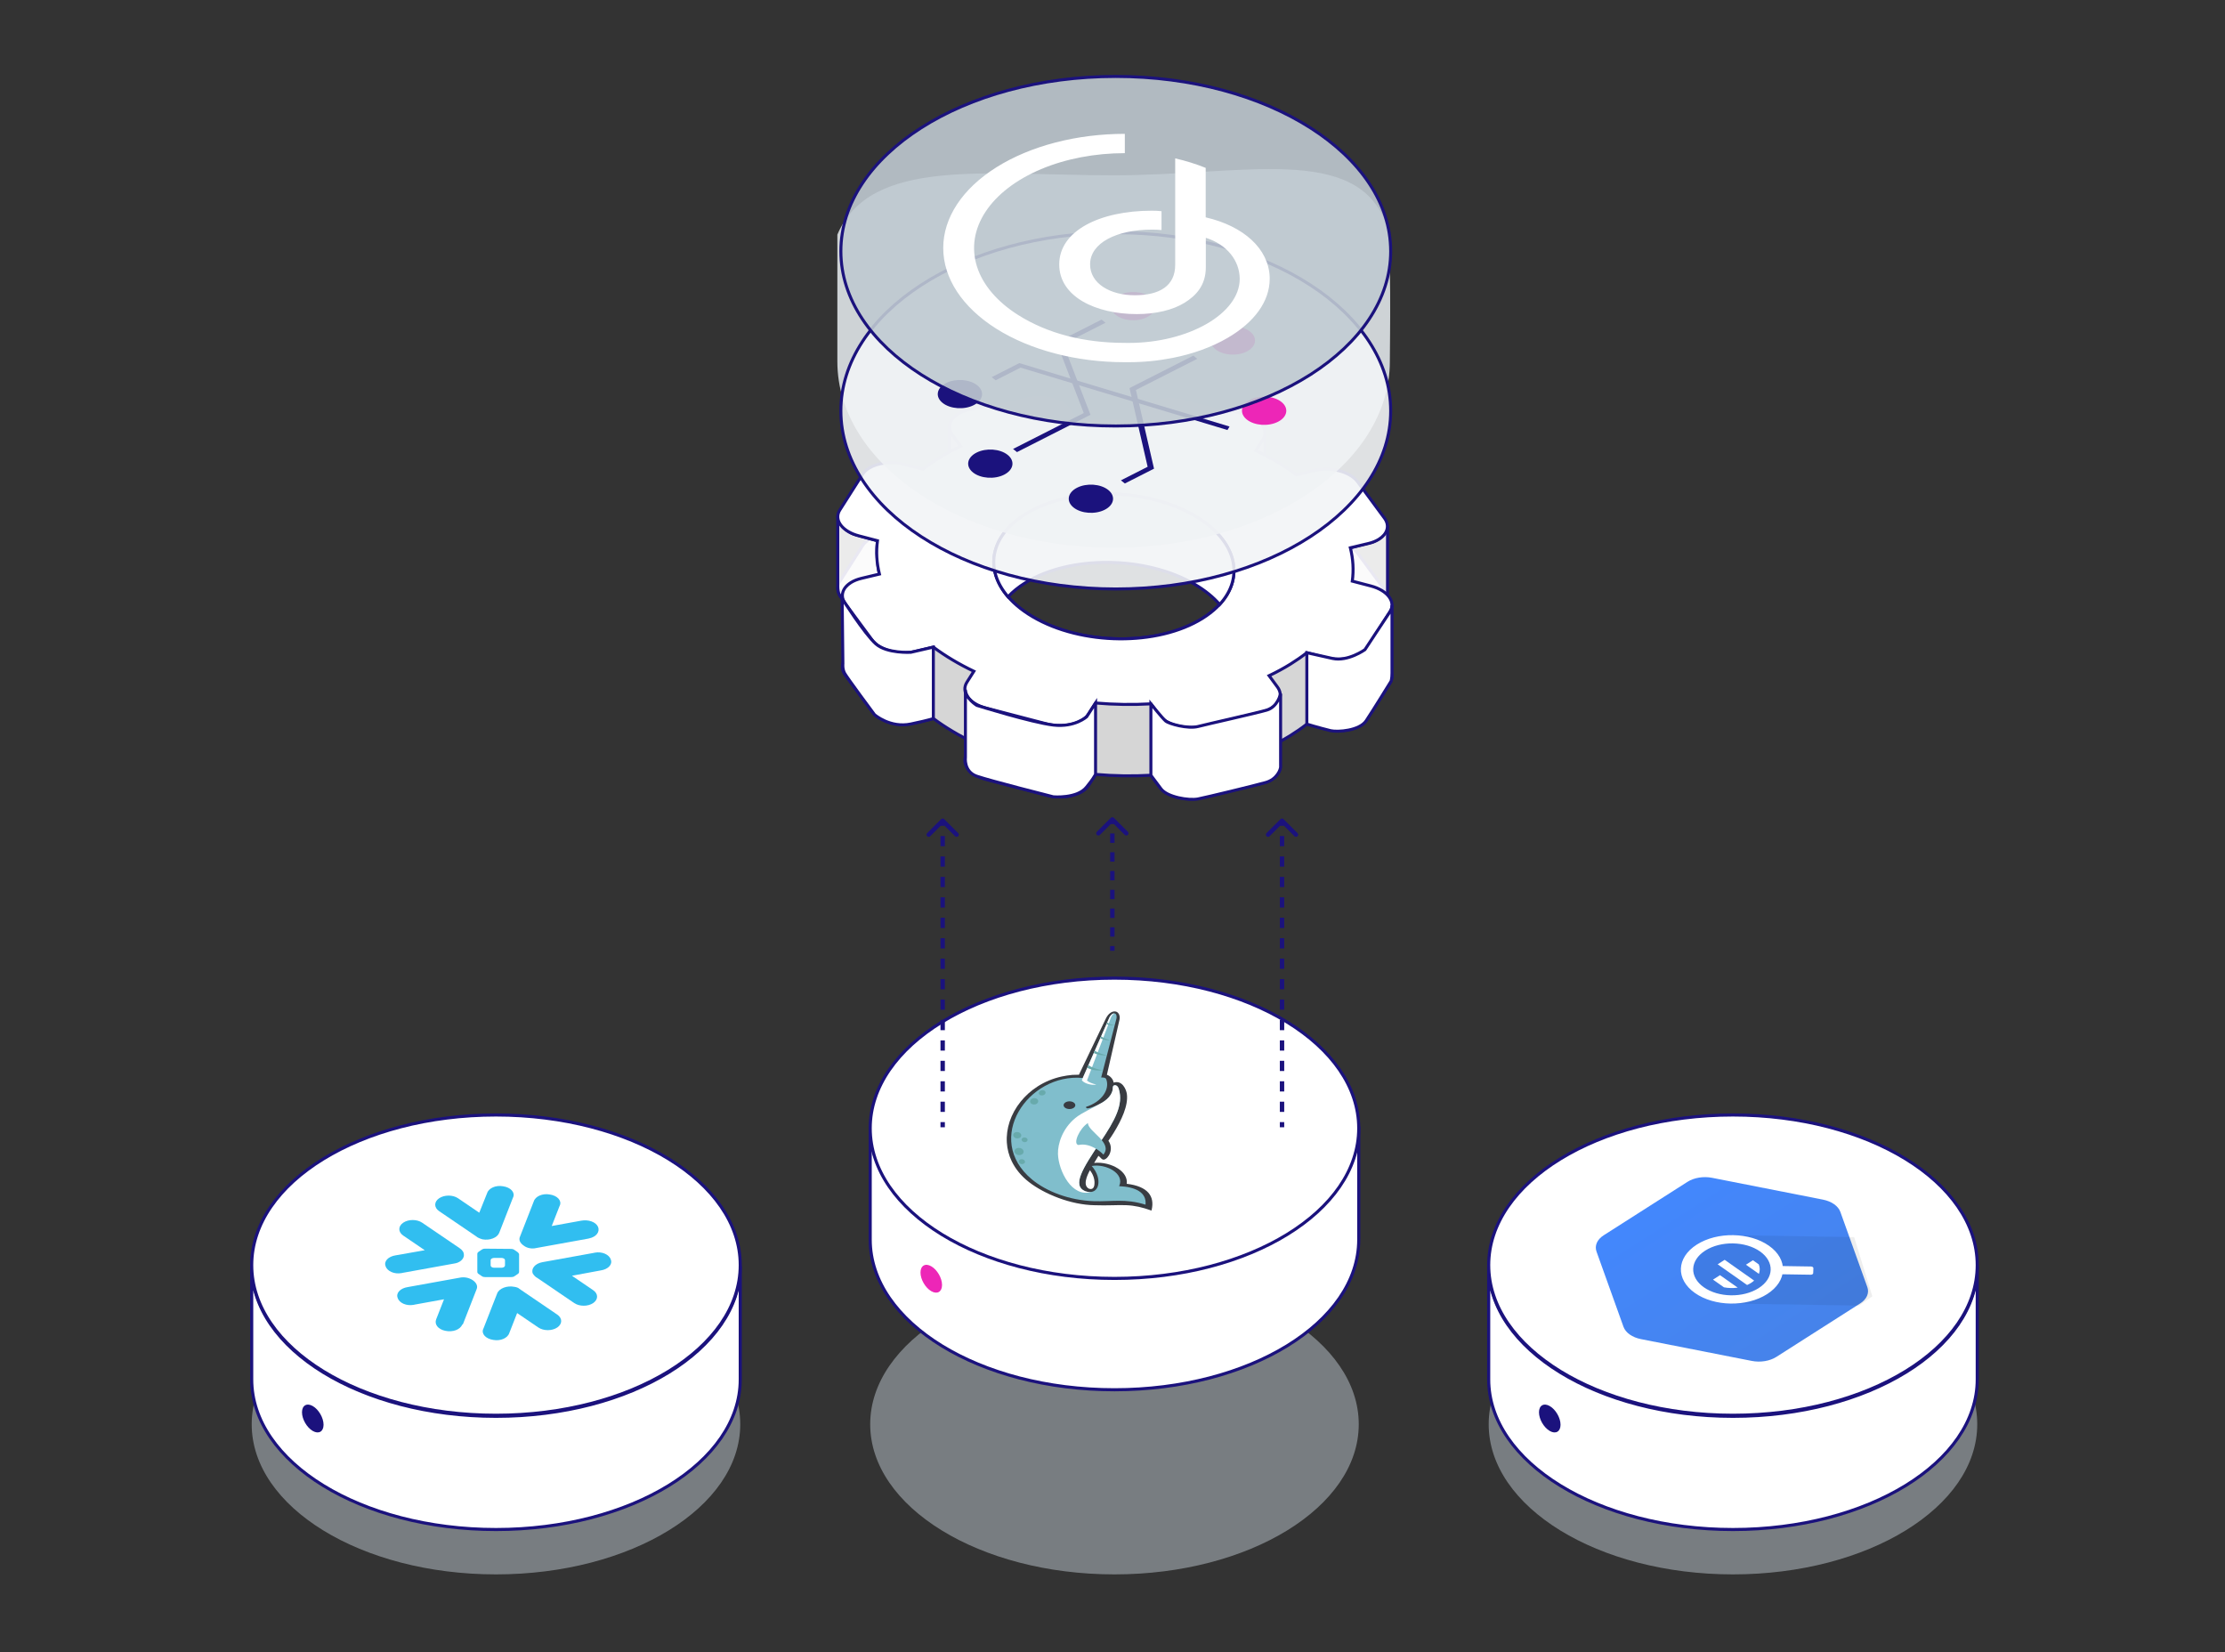 <svg width="625" height="464" viewBox="0 0 625 464" fill="none" xmlns="http://www.w3.org/2000/svg">
<rect x="0" y="0" width="625" height="464" fill="#333333" stroke="none"/>
<path opacity="0.5" d="M313.055 442.201C350.95 442.201 381.671 423.32 381.671 400.03C381.671 376.74 350.95 357.859 313.055 357.859C275.159 357.859 244.438 376.74 244.438 400.03C244.438 423.32 275.159 442.201 313.055 442.201Z" fill="#BFC9D1"/>
<path opacity="0.5" d="M486.788 442.201C524.684 442.201 555.405 423.32 555.405 400.03C555.405 376.74 524.684 357.859 486.788 357.859C448.892 357.859 418.172 376.74 418.172 400.03C418.172 423.32 448.892 442.201 486.788 442.201Z" fill="#BFC9D1"/>
<path opacity="0.5" d="M139.321 442.201C177.217 442.201 207.937 423.32 207.937 400.03C207.937 376.74 177.217 357.859 139.321 357.859C101.425 357.859 70.704 376.74 70.704 400.03C70.704 423.32 101.425 442.201 139.321 442.201Z" fill="#BFC9D1"/>
<path d="M381.671 316.373V348.172C381.671 371.461 350.943 390.343 313.054 390.343C275.166 390.343 244.438 371.461 244.438 348.172V316.373C244.438 339.661 275.155 358.544 313.054 358.544C350.953 358.544 381.671 339.661 381.671 316.373Z" fill="white" stroke="#1B127D" stroke-width="0.87" stroke-miterlimit="10"/>
<path d="M313.054 359.071C350.95 359.071 381.671 340.19 381.671 316.9C381.671 293.61 350.95 274.729 313.054 274.729C275.159 274.729 244.438 293.61 244.438 316.9C244.438 340.19 275.159 359.071 313.054 359.071Z" fill="white" stroke="#1B127D" stroke-width="0.87" stroke-miterlimit="10"/>
<circle r="3.496" transform="matrix(0.866 0.5 -2.20305e-08 1 261.592 359.162)" fill="#ED26B7"/>
<path fill-rule="evenodd" clip-rule="evenodd" d="M306.173 328.673C305.375 330.103 304.023 333.015 305.953 333.901C307.347 334.306 307.444 332.828 307.448 332.262C307.489 331.063 306.99 329.769 306.173 328.673ZM311.349 320.405C312.975 322.74 311.356 325.45 310.12 325.699C309.5 325.824 309.111 325.005 308.555 324.631C308.206 325.169 307.678 326.085 307.341 326.63C309.783 326.38 312.319 327.073 314.033 328.193C315.804 329.335 316.719 330.868 316.499 332.491C322.49 333.214 324.375 336.029 323.505 339.79L323.439 340.017L323.128 339.906C320.925 339.128 318.862 338.606 316.334 338.502C315.071 338.45 313.785 338.488 312.511 338.519C310.835 338.56 309.182 338.57 307.516 338.513C300.74 338.421 293.351 335.347 289.06 332.026C286.845 330.313 285.247 328.325 284.208 326.19C283.383 324.491 282.935 322.722 282.822 320.943C282.564 317.008 283.9 312.874 286.727 309.387C289.202 306.318 293.081 303.48 298.234 302.361C299.07 302.182 300.399 301.962 301.237 301.904C301.788 301.885 302.35 301.874 302.89 301.863C302.947 301.856 303.017 301.855 303.074 301.862L310.679 285.992C311.328 284.691 312.307 284.036 313.181 284.076C314.203 284.122 314.712 285.302 314.474 286.36L310.928 301.872C311.966 302.228 312.725 303.241 312.816 304.077C315.264 303.277 316.367 306.083 316.532 307.236C316.998 310.513 314.985 314.673 312.848 318.156C312.285 319.095 311.902 319.595 311.349 320.405Z" fill="#393C42"/>
<path fill-rule="evenodd" clip-rule="evenodd" d="M314.311 306.028C314.028 304.514 312.569 304.501 312.593 305.443C312.651 307.305 311.043 309.035 308.829 310.105C305.575 311.657 305.023 311.464 305.072 310.883C309.567 309.474 311.795 305.901 310.749 303.147C310.436 302.049 307.349 303.064 304.13 302.767C288.76 301.365 276.24 319.929 289.854 331.251C293.939 334.664 300.401 337.141 307.214 337.376C312.314 337.554 316.023 336.566 321.775 338.361C322.133 334.867 318.887 333.358 314.361 333.16C316.025 329.583 310.638 326.781 306.663 327.493C309.844 331.07 308.883 335.925 304.836 334.586C301.072 332.981 304.066 328.242 309.068 320.774C313.283 314.548 315.536 310.228 314.311 306.028Z" fill="#80BECC"/>
<path fill-rule="evenodd" clip-rule="evenodd" d="M314.313 306.028C314.029 304.514 312.571 304.501 312.595 305.443C312.65 307.049 311.395 308.603 309.674 309.647C306.665 311.386 303.878 312.52 302.048 314.032C298.434 316.997 297.1 321.296 297.182 324.115C297.335 328.881 301.106 336.457 306.551 334.779C306.069 334.857 305.495 334.801 304.837 334.586C301.073 332.981 304.068 328.242 309.07 320.774C313.285 314.548 315.537 310.228 314.313 306.028Z" fill="white"/>
<path fill-rule="evenodd" clip-rule="evenodd" d="M302.946 321.599C306.083 320.87 309.32 323.511 309.928 324.306C312.755 320.91 305.585 317.842 305.6 315.428C303.219 316.929 301.254 321.345 302.946 321.599Z" fill="#80BECC"/>
<path fill-rule="evenodd" clip-rule="evenodd" d="M298.827 310.116C299.095 309.542 299.998 309.211 300.885 309.379C301.748 309.547 302.238 310.147 301.993 310.722C301.736 311.289 300.822 311.626 299.947 311.452C299.072 311.291 298.582 310.691 298.827 310.116Z" fill="#393C42"/>
<path fill-rule="evenodd" clip-rule="evenodd" d="M308.968 303.989L313.619 286.049C313.739 285.543 313.636 284.699 313.061 284.642C312.487 284.585 311.977 285.169 311.652 285.737L303.884 303.373C304.508 304.507 308.125 305.359 308.968 303.989Z" fill="#80BECC"/>
<path fill-rule="evenodd" clip-rule="evenodd" d="M305.335 303.484L312.022 285.916C312.311 285.145 312.607 284.962 313.004 284.635C312.465 284.616 311.955 285.185 311.652 285.737L303.886 303.373C304.357 304.229 306.559 304.932 307.956 304.621C306.896 304.371 305.915 304.023 305.335 303.484Z" fill="white"/>
<path fill-rule="evenodd" clip-rule="evenodd" d="M285.233 322.752C285.687 322.327 286.491 322.292 287.046 322.665C287.613 323.031 287.703 323.671 287.249 324.096C286.806 324.514 286.002 324.55 285.458 324.183C284.891 323.818 284.802 323.177 285.233 322.752ZM284.842 318.253C285.24 317.88 285.951 317.846 286.438 318.175C286.936 318.511 287.011 319.068 286.626 319.448C286.229 319.82 285.517 319.855 285.031 319.526C284.544 319.197 284.457 318.632 284.842 318.253ZM289.829 308.621C290.342 308.308 291.055 308.379 291.416 308.777C291.788 309.167 291.669 309.733 291.168 310.037C290.666 310.343 289.953 310.272 289.581 309.882C289.208 309.492 289.328 308.926 289.829 308.621ZM292.326 306.297C292.817 306.091 293.38 306.2 293.615 306.56C293.837 306.913 293.626 307.375 293.157 307.581C292.667 307.788 292.101 307.679 291.868 307.319C291.645 306.966 291.857 306.504 292.326 306.297ZM287.146 319.693C287.44 319.42 287.98 319.394 288.34 319.64C288.71 319.879 288.761 320.301 288.466 320.575C288.183 320.856 287.655 320.874 287.284 320.635C286.925 320.389 286.862 319.974 287.146 319.693ZM286.363 325.814C286.658 325.526 287.22 325.499 287.592 325.754C287.985 326.007 288.037 326.444 287.741 326.733C287.423 327.021 286.884 327.048 286.502 326.801C286.12 326.539 286.045 326.103 286.363 325.814ZM305.75 299.16L305.415 299.916C306.572 300.588 308.791 300.853 309.649 300.568C308.372 300.403 306.574 299.841 305.75 299.16ZM307.535 295.092L307.245 295.757C308.309 296.338 310.287 296.567 310.755 296.345C309.973 296.245 308.254 295.661 307.535 295.092ZM309.297 291.069L309.075 291.583C309.711 292.009 311.151 292.323 311.813 292.064C311.158 291.969 310.016 291.637 309.297 291.069ZM311.005 287.204L310.815 287.651C311.278 287.904 312.567 288.092 312.967 287.991C312.552 287.858 311.608 287.653 311.005 287.204Z" fill="#68AAAC"/>
<path d="M312.894 229.707C312.654 229.466 312.264 229.466 312.023 229.707L308.102 233.628C307.862 233.868 307.862 234.258 308.102 234.499C308.343 234.74 308.733 234.74 308.974 234.499L312.459 231.014L315.944 234.499C316.185 234.74 316.575 234.74 316.815 234.499C317.056 234.258 317.056 233.868 316.815 233.628L312.894 229.707ZM313.075 267.042L313.075 265.724L311.843 265.724L311.843 267.042L313.075 267.042ZM313.075 263.088L313.075 260.453L311.843 260.453L311.843 263.088L313.075 263.088ZM313.075 257.817L313.075 255.181L311.843 255.181L311.843 257.817L313.075 257.817ZM313.075 252.546L313.075 249.91L311.843 249.91L311.843 252.546L313.075 252.546ZM313.075 247.274L313.075 244.639L311.843 244.639L311.843 247.274L313.075 247.274ZM313.075 242.003L313.075 239.367L311.843 239.367L311.843 242.003L313.075 242.003ZM313.075 236.732L313.075 234.096L311.843 234.096L311.843 236.732L313.075 236.732ZM313.075 231.46L313.075 230.143L311.843 230.143L311.843 231.46L313.075 231.46Z" fill="#1B127D"/>
<path d="M360.556 230.074C360.315 229.834 359.925 229.834 359.685 230.074L355.764 233.995C355.523 234.235 355.523 234.626 355.764 234.866C356.005 235.107 356.395 235.107 356.635 234.866L360.12 231.381L363.605 234.866C363.846 235.107 364.236 235.107 364.477 234.866C364.717 234.626 364.717 234.235 364.477 233.995L360.556 230.074ZM360.736 316.608L360.736 315.173L359.504 315.173L359.504 316.608L360.736 316.608ZM360.736 312.303L360.736 309.433L359.504 309.433L359.504 312.303L360.736 312.303ZM360.736 306.563L360.736 303.693L359.504 303.693L359.504 306.563L360.736 306.563ZM360.736 300.823L360.736 297.953L359.504 297.953L359.504 300.823L360.736 300.823ZM360.736 295.083L360.736 292.213L359.504 292.213L359.504 295.083L360.736 295.083ZM360.736 289.343L360.736 286.474L359.504 286.474L359.504 289.343L360.736 289.343ZM360.736 283.604L360.736 280.734L359.504 280.734L359.504 283.604L360.736 283.604ZM360.736 277.864L360.736 274.994L359.504 274.994L359.504 277.864L360.736 277.864ZM360.736 272.124L360.736 269.254L359.504 269.254L359.504 272.124L360.736 272.124ZM360.736 266.384L360.736 263.514L359.504 263.514L359.504 266.384L360.736 266.384ZM360.736 260.644L360.736 257.774L359.504 257.774L359.504 260.644L360.736 260.644ZM360.736 254.904L360.736 252.034L359.504 252.034L359.504 254.904L360.736 254.904ZM360.736 249.164L360.736 246.294L359.504 246.294L359.504 249.164L360.736 249.164ZM360.736 243.424L360.736 240.555L359.504 240.555L359.504 243.424L360.736 243.424ZM360.736 237.685L360.736 234.815L359.504 234.815L359.504 237.685L360.736 237.685ZM360.736 231.945L360.736 230.51L359.504 230.51L359.504 231.945L360.736 231.945Z" fill="#1B127D"/>
<path d="M265.233 230.074C264.992 229.834 264.602 229.834 264.362 230.074L260.441 233.995C260.2 234.235 260.2 234.626 260.441 234.866C260.682 235.107 261.072 235.107 261.312 234.866L264.797 231.381L268.282 234.866C268.523 235.107 268.913 235.107 269.154 234.866C269.394 234.626 269.394 234.235 269.154 233.995L265.233 230.074ZM265.413 316.608L265.413 315.173L264.181 315.173L264.181 316.608L265.413 316.608ZM265.413 312.303L265.413 309.433L264.181 309.433L264.181 312.303L265.413 312.303ZM265.413 306.563L265.413 303.693L264.181 303.693L264.181 306.563L265.413 306.563ZM265.413 300.823L265.413 297.953L264.181 297.953L264.181 300.823L265.413 300.823ZM265.413 295.083L265.413 292.213L264.181 292.213L264.181 295.083L265.413 295.083ZM265.413 289.343L265.413 286.474L264.181 286.474L264.181 289.343L265.413 289.343ZM265.413 283.604L265.413 280.734L264.181 280.734L264.181 283.604L265.413 283.604ZM265.413 277.864L265.413 274.994L264.181 274.994L264.181 277.864L265.413 277.864ZM265.413 272.124L265.413 269.254L264.181 269.254L264.181 272.124L265.413 272.124ZM265.413 266.384L265.413 263.514L264.181 263.514L264.181 266.384L265.413 266.384ZM265.413 260.644L265.413 257.774L264.181 257.774L264.181 260.644L265.413 260.644ZM265.413 254.904L265.413 252.034L264.181 252.034L264.181 254.904L265.413 254.904ZM265.413 249.164L265.413 246.294L264.181 246.294L264.181 249.164L265.413 249.164ZM265.413 243.424L265.413 240.555L264.181 240.555L264.181 243.424L265.413 243.424ZM265.413 237.685L265.413 234.815L264.181 234.815L264.181 237.685L265.413 237.685ZM265.413 231.945L265.413 230.51L264.181 230.51L264.181 231.945L265.413 231.945Z" fill="#1B127D"/>
<path d="M207.937 355.631V387.431C207.937 410.719 177.209 429.601 139.321 429.601C101.432 429.601 70.704 410.719 70.704 387.431V355.631C70.704 378.919 101.422 397.802 139.321 397.802C177.22 397.802 207.937 378.919 207.937 355.631Z" fill="white" stroke="#1B127D" stroke-width="0.87" stroke-miterlimit="10"/>
<path d="M139.321 397.508C177.217 397.508 207.937 378.627 207.937 355.337C207.937 332.047 177.217 313.166 139.321 313.166C101.425 313.166 70.704 332.047 70.704 355.337C70.704 378.627 101.425 397.508 139.321 397.508Z" fill="white" stroke="#1B127D" stroke-width="0.87" stroke-miterlimit="10"/>
<circle r="3.496" transform="matrix(0.866 0.5 -2.20305e-08 1 87.858 398.42)" fill="#1B127D"/>
<path d="M129.127 350.59C129.952 351.151 130.318 351.775 130.318 352.522C130.319 353.645 129.126 354.705 127.568 354.892L113.083 357.511C113.037 357.543 112.991 357.543 112.945 357.543C112.9 357.543 112.854 357.543 112.808 357.574C110.791 357.948 108.775 357.075 108.316 355.641C107.766 354.269 109.05 352.897 111.158 352.585L119.317 351.151L113.266 347.035C111.8 346.037 111.8 344.416 113.267 343.418C114.734 342.42 117.117 342.42 118.584 343.418L129.127 350.59Z" fill="#31BEF0"/>
<path d="M129.034 358.884C130.409 358.572 131.785 358.884 132.793 359.57C133.802 360.256 134.26 361.191 133.894 362.064L130.042 371.917L129.859 372.042C129.218 373.476 127.201 374.224 125.093 373.788C122.984 373.351 121.975 371.917 122.526 370.545L124.726 364.932L116.475 366.429C116.416 366.469 116.357 366.458 116.298 366.461C116.265 366.463 116.233 366.469 116.2 366.491C114.183 366.866 112.166 365.993 111.708 364.558C111.158 363.186 112.441 361.815 114.55 361.502L129.034 358.884Z" fill="#31BEF0"/>
<path d="M156.538 369.235L145.903 362.001C145.628 361.69 144.986 361.503 144.528 361.44C142.42 361.004 140.219 361.877 139.67 363.249L135.818 373.102C135.773 373.133 135.772 373.165 135.772 373.196C135.772 373.227 135.773 373.258 135.727 373.289C135.177 374.661 136.46 376.033 138.569 376.344C140.586 376.719 142.603 375.846 143.061 374.411L145.261 368.799L151.22 372.852C152.687 373.85 155.071 373.85 156.538 372.852C158.004 371.854 158.005 370.233 156.538 369.235Z" fill="#31BEF0"/>
<path d="M161.305 365.993L150.946 358.946C150.395 358.697 149.937 358.135 149.661 357.699C149.111 356.327 150.303 354.892 152.32 354.518L166.805 351.899C166.896 351.837 166.988 351.899 167.08 351.837C169.097 351.463 171.114 352.335 171.572 353.77C172.122 355.142 170.838 356.514 168.73 356.826L160.662 358.322L166.621 362.376C168.088 363.374 168.088 364.995 166.621 365.993C165.155 366.99 162.772 366.99 161.305 365.993Z" fill="#31BEF0"/>
<path d="M146.086 347.284C145.628 348.22 146.086 349.155 147.095 349.841C148.012 350.59 149.478 350.839 150.67 350.527L165.155 347.908C165.246 347.845 165.338 347.908 165.429 347.846C167.538 347.409 168.547 345.975 167.997 344.603C167.355 343.169 165.246 342.482 163.23 342.857L154.978 344.354L157.179 338.741C157.227 338.708 157.225 338.676 157.225 338.644C157.225 338.614 157.227 338.584 157.271 338.554C157.821 337.182 156.538 335.81 154.429 335.498C152.412 335.124 150.395 335.997 149.937 337.431L146.086 347.284Z" fill="#31BEF0"/>
<path d="M123.351 340.175L133.71 347.222C134.168 347.659 134.902 347.908 135.543 348.095C137.56 348.469 139.669 347.659 140.219 346.287L144.069 336.434C144.115 336.403 144.115 336.372 144.115 336.341C144.115 336.309 144.115 336.278 144.161 336.247C144.711 334.875 143.428 333.503 141.319 333.191C139.302 332.817 137.285 333.69 136.827 335.124L134.627 340.612L128.668 336.559C127.201 335.561 124.818 335.561 123.351 336.559C121.884 337.556 121.884 339.178 123.351 340.175Z" fill="#31BEF0"/>
<path fill-rule="evenodd" clip-rule="evenodd" d="M135.943 350.737C136.047 350.721 136.157 350.714 136.277 350.714L143.519 350.777C143.886 350.777 144.161 350.839 144.436 351.026L145.353 351.65C145.536 351.775 145.719 352.024 145.811 352.211L145.811 357.2C145.811 357.332 145.786 357.446 145.721 357.552C145.663 357.647 145.574 357.735 145.445 357.823L144.528 358.447C144.253 358.634 143.978 358.696 143.611 358.697L136.277 358.697C135.911 358.696 135.636 358.634 135.36 358.447L134.443 357.823C134.169 357.636 134.077 357.449 134.077 357.2L134.077 352.211C134.077 352.053 134.114 351.919 134.211 351.795C134.267 351.724 134.343 351.655 134.443 351.587L135.36 350.964C135.545 350.838 135.73 350.769 135.943 350.737ZM138.736 353.323C138.553 353.322 138.278 353.385 138.094 353.509C137.963 353.599 137.878 353.72 137.841 353.828C137.827 353.87 137.82 353.911 137.82 353.946L137.819 355.443C137.819 355.567 137.911 355.755 138.095 355.879C138.278 356.004 138.553 356.067 138.736 356.067L140.937 356.066C141.02 356.066 141.123 356.053 141.227 356.027C141.352 355.997 141.479 355.947 141.579 355.88C141.762 355.755 141.853 355.567 141.853 355.443L141.854 353.946C141.853 353.839 141.786 353.686 141.65 353.565C141.628 353.546 141.604 353.527 141.578 353.51C141.477 353.441 141.348 353.391 141.222 353.36C141.119 353.335 141.018 353.322 140.936 353.322L138.736 353.323Z" fill="#31BEF0"/>
<path d="M555.405 355.631V387.431C555.405 410.719 524.677 429.601 486.788 429.601C448.9 429.601 418.172 410.719 418.172 387.431V355.631C418.172 378.919 448.889 397.802 486.788 397.802C524.687 397.802 555.405 378.919 555.405 355.631Z" fill="white" stroke="#1B127D" stroke-width="0.87" stroke-miterlimit="10"/>
<path d="M486.788 397.508C524.684 397.508 555.405 378.627 555.405 355.337C555.405 332.047 524.684 313.166 486.788 313.166C448.892 313.166 418.172 332.047 418.172 355.337C418.172 378.627 448.892 397.508 486.788 397.508Z" fill="white" stroke="#1B127D" stroke-width="0.87" stroke-miterlimit="10"/>
<circle r="3.496" transform="matrix(0.866 0.5 -2.20305e-08 1 435.326 398.42)" fill="#1B127D"/>
<path d="M492.061 382.24L460.934 376.116C459.738 375.88 458.655 375.438 457.796 374.832C456.937 374.227 456.331 373.481 456.039 372.668L448.457 351.528C448.165 350.716 448.198 349.865 448.553 349.062C448.907 348.26 449.57 347.533 450.476 346.956L474.019 331.941C474.925 331.363 476.04 330.956 477.254 330.758C478.467 330.561 479.736 330.581 480.933 330.816L512.06 336.941C513.256 337.176 514.339 337.619 515.198 338.224C516.058 338.829 516.663 339.576 516.955 340.389L524.538 361.528C524.829 362.341 524.796 363.192 524.441 363.994C524.087 364.797 523.424 365.523 522.519 366.1L498.975 381.116C498.07 381.693 496.954 382.101 495.74 382.298C494.527 382.496 493.258 382.476 492.061 382.24L492.061 382.24Z" fill="url(#paint0_linear_631_16320)"/>
<path opacity="0.07" d="M520.833 347.473L487.087 346.939L477.738 350.36L473.403 356.295L477.213 362.449L486.414 366.138L522.199 366.704L525.931 364.104L520.833 347.473Z" fill="black"/>
<path d="M476.625 349.573C470.881 353.237 470.644 359.321 476.098 363.162C481.551 367.003 490.628 367.146 496.373 363.482C502.118 359.819 502.354 353.735 496.901 349.895C491.447 346.054 482.37 345.91 476.625 349.573ZM493.991 361.805C489.632 364.585 482.744 364.476 478.606 361.561C474.469 358.647 474.649 354.031 479.007 351.251C483.366 348.471 490.255 348.58 494.392 351.494C498.53 354.409 498.35 359.025 493.991 361.805" fill="white"/>
<path d="M481.183 359.408L484.252 361.569C485.51 361.813 486.839 361.844 488.121 361.658L483.147 358.155L481.183 359.408ZM482.49 355.102L490.753 360.921C491.145 360.749 491.522 360.556 491.874 360.332C492.194 360.128 492.474 359.907 492.732 359.677L484.456 353.848L482.49 355.102ZM490.43 355.222L494.074 357.789C494.401 356.914 494.389 355.997 494.039 355.127L492.395 353.969L490.43 355.222ZM500.068 356.037L500.014 357.446C500.01 357.565 500.076 357.681 500.199 357.767C500.322 357.853 500.491 357.904 500.669 357.907L508.635 358.032C508.813 358.034 508.986 357.99 509.115 357.907C509.244 357.825 509.32 357.711 509.324 357.592L509.379 356.185C509.383 356.065 509.317 355.95 509.194 355.864C509.072 355.778 508.903 355.728 508.726 355.724L500.757 355.598C500.579 355.596 500.407 355.641 500.278 355.723C500.149 355.805 500.073 355.918 500.068 356.037Z" fill="white"/>
<path fill-rule="evenodd" clip-rule="evenodd" d="M254.027 150.465C250.451 149.531 246.538 150.036 244.099 151.549C243.333 152.025 242.713 152.599 242.294 153.263L235.9 163.308C234.145 166.075 236.557 169.335 241.259 170.564L246.486 171.928C246.057 175.064 246.251 178.206 247.033 181.291L241.957 182.502C240.819 182.773 239.834 183.177 239.036 183.672C236.634 185.163 235.884 187.491 237.443 189.607L245.016 199.866C247.099 202.687 252.539 204.105 257.102 203.02L262.176 201.808C265.509 204.291 269.319 206.574 273.558 208.595L271.606 211.666C269.847 214.435 272.26 217.696 276.96 218.92L294.056 223.382C297.631 224.317 301.551 223.811 303.991 222.296C304.756 221.821 305.377 221.247 305.793 220.585L307.741 217.508C312.988 217.961 318.195 218.032 323.284 217.745L325.602 220.879C327.684 223.705 333.12 225.12 337.687 224.034L354.294 220.082C355.43 219.809 356.411 219.407 357.212 218.91C359.614 217.42 360.369 215.091 358.804 212.974L356.486 209.834C358.607 208.834 360.618 207.739 362.507 206.567C364.126 205.562 365.657 204.501 367.089 203.38L372.311 204.738C375.894 205.675 379.808 205.168 382.248 203.654C383.014 203.179 383.632 202.606 384.054 201.947L390.436 191.897C392.194 189.133 389.788 185.871 385.084 184.642L379.856 183.279C380.284 180.145 380.09 177.003 379.306 173.914L384.387 172.705C385.528 172.435 386.506 172.032 387.305 171.536C389.709 170.045 390.461 167.715 388.899 165.599L381.328 155.341C379.244 152.523 373.796 151.101 369.241 152.193L364.163 153.4C360.833 150.916 357.025 148.638 352.788 146.613L354.739 143.539C356.49 140.777 354.09 137.512 349.38 136.289L332.29 131.827C328.711 130.896 324.796 131.401 322.353 132.917C321.589 133.391 320.966 133.965 320.549 134.626L318.594 137.695C313.361 137.252 308.15 137.174 303.057 137.464L300.748 134.329C298.658 131.506 293.223 130.089 288.656 131.176L272.05 135.128C270.911 135.402 269.93 135.803 269.128 136.301C266.727 137.791 265.976 140.116 267.538 142.237L269.851 145.372C267.733 146.375 265.721 147.466 263.832 148.639C262.215 149.642 260.687 150.704 259.254 151.827L254.027 150.465ZM335.66 154.898C340.705 157.864 344.024 161.479 345.582 165.254C344.259 168.359 341.658 171.271 337.757 173.696C325.176 181.517 303.839 181.31 290.1 173.232C285.054 170.266 281.735 166.651 280.178 162.876C281.5 159.771 284.101 156.859 288.002 154.434C300.583 146.613 321.92 146.82 335.66 154.898Z" fill="white" fill-opacity="0.8"/>
<path d="M244.099 151.549L243.876 151.191L244.099 151.549ZM254.027 150.465L253.92 150.873L253.92 150.873L254.027 150.465ZM242.294 153.263L242.65 153.49L242.651 153.488L242.294 153.263ZM235.9 163.308L235.544 163.081L235.544 163.082L235.9 163.308ZM241.259 170.564L241.152 170.972L241.152 170.972L241.259 170.564ZM246.486 171.928L246.904 171.985L246.955 171.614L246.593 171.519L246.486 171.928ZM247.033 181.291L247.131 181.702L247.547 181.603L247.442 181.188L247.033 181.291ZM241.957 182.502L242.055 182.913L242.055 182.913L241.957 182.502ZM239.036 183.672L238.814 183.314H238.814L239.036 183.672ZM237.443 189.607L237.103 189.857L237.104 189.858L237.443 189.607ZM245.016 199.866L244.676 200.117L244.676 200.117L245.016 199.866ZM257.102 203.02L257.2 203.431L257.2 203.431L257.102 203.02ZM262.176 201.808L262.428 201.47L262.27 201.352L262.078 201.398L262.176 201.808ZM273.558 208.595L273.915 208.822L274.17 208.419L273.74 208.214L273.558 208.595ZM271.606 211.666L271.25 211.44L271.25 211.44L271.606 211.666ZM276.96 218.92L277.067 218.512L277.067 218.512L276.96 218.92ZM294.056 223.382L294.162 222.974L294.162 222.974L294.056 223.382ZM303.991 222.296L304.213 222.655L303.991 222.296ZM305.793 220.585L305.437 220.36L305.436 220.361L305.793 220.585ZM307.741 217.508L307.777 217.087L307.522 217.065L307.384 217.282L307.741 217.508ZM323.284 217.745L323.624 217.494L323.488 217.311L323.261 217.323L323.284 217.745ZM325.602 220.879L325.941 220.629L325.941 220.628L325.602 220.879ZM337.687 224.034L337.785 224.445L337.785 224.445L337.687 224.034ZM354.294 220.082L354.391 220.492L354.392 220.492L354.294 220.082ZM357.212 218.91L356.99 218.552L357.212 218.91ZM358.804 212.974L358.464 213.225L358.465 213.225L358.804 212.974ZM356.486 209.834L356.306 209.453L355.842 209.672L356.147 210.085L356.486 209.834ZM362.507 206.567L362.284 206.208L362.284 206.208L362.507 206.567ZM367.089 203.38L367.195 202.972L366.993 202.919L366.829 203.048L367.089 203.38ZM372.311 204.738L372.418 204.33L372.417 204.33L372.311 204.738ZM382.248 203.654L382.471 204.012L382.248 203.654ZM384.054 201.947L384.409 202.175L384.41 202.174L384.054 201.947ZM390.436 191.897L390.08 191.671L390.08 191.671L390.436 191.897ZM385.084 184.642L385.19 184.234L385.19 184.234L385.084 184.642ZM379.856 183.279L379.438 183.222L379.388 183.592L379.75 183.687L379.856 183.279ZM379.306 173.914L379.208 173.504L378.791 173.603L378.897 174.018L379.306 173.914ZM384.387 172.705L384.29 172.294L384.289 172.294L384.387 172.705ZM387.305 171.536L387.528 171.895L387.305 171.536ZM388.899 165.599L389.239 165.349L389.239 165.349L388.899 165.599ZM381.328 155.341L381.668 155.09L381.667 155.09L381.328 155.341ZM369.241 152.193L369.338 152.604L369.339 152.604L369.241 152.193ZM364.163 153.4L363.911 153.739L364.069 153.856L364.261 153.811L364.163 153.4ZM352.788 146.613L352.432 146.387L352.177 146.789L352.606 146.994L352.788 146.613ZM354.739 143.539L355.095 143.765L355.095 143.765L354.739 143.539ZM349.38 136.289L349.274 136.697L349.274 136.697L349.38 136.289ZM332.29 131.827L332.396 131.419L332.396 131.419L332.29 131.827ZM322.353 132.917L322.575 133.276V133.276L322.353 132.917ZM320.549 134.626L320.905 134.853L320.905 134.851L320.549 134.626ZM318.594 137.695L318.558 138.116L318.813 138.137L318.95 137.922L318.594 137.695ZM303.057 137.464L302.717 137.714L302.853 137.898L303.081 137.885L303.057 137.464ZM300.748 134.329L301.088 134.078L301.088 134.077L300.748 134.329ZM288.656 131.176L288.754 131.587L288.754 131.587L288.656 131.176ZM272.05 135.128L271.953 134.718L271.952 134.718L272.05 135.128ZM269.128 136.301L269.351 136.659L269.128 136.301ZM267.538 142.237L267.198 142.487L267.198 142.487L267.538 142.237ZM269.851 145.372L270.032 145.753L270.496 145.534L270.191 145.121L269.851 145.372ZM263.832 148.639L263.609 148.28L263.832 148.639ZM259.254 151.827L259.147 152.236L259.35 152.288L259.514 152.16L259.254 151.827ZM345.582 165.254L345.97 165.419L346.039 165.256L345.972 165.093L345.582 165.254ZM335.66 154.898L335.446 155.262L335.66 154.898ZM337.757 173.696L337.98 174.054L337.757 173.696ZM290.1 173.232L290.314 172.869L290.1 173.232ZM280.178 162.876L279.789 162.711L279.72 162.874L279.788 163.037L280.178 162.876ZM288.002 154.434L287.779 154.076L288.002 154.434ZM244.321 151.908C246.644 150.466 250.434 149.963 253.92 150.873L254.133 150.057C250.468 149.1 246.431 149.605 243.876 151.191L244.321 151.908ZM242.651 153.488C243.028 152.89 243.596 152.358 244.321 151.908L243.876 151.191C243.069 151.692 242.397 152.308 241.937 153.038L242.651 153.488ZM236.256 163.535L242.65 153.49L241.938 153.037L235.544 163.081L236.256 163.535ZM241.366 170.156C239.077 169.558 237.395 168.477 236.498 167.262C235.614 166.066 235.486 164.749 236.256 163.534L235.544 163.082C234.559 164.634 234.76 166.33 235.819 167.764C236.864 169.178 238.739 170.341 241.152 170.972L241.366 170.156ZM246.593 171.519L241.365 170.155L241.152 170.972L246.38 172.336L246.593 171.519ZM247.442 181.188C246.673 178.153 246.483 175.066 246.904 171.985L246.068 171.87C245.631 175.062 245.829 178.259 246.624 181.395L247.442 181.188ZM242.055 182.913L247.131 181.702L246.935 180.881L241.859 182.092L242.055 182.913ZM239.259 184.031C240.012 183.563 240.954 183.175 242.055 182.913L241.859 182.092C240.684 182.372 239.655 182.791 238.814 183.314L239.259 184.031ZM237.783 189.357C237.071 188.391 236.907 187.413 237.16 186.52C237.417 185.615 238.12 184.737 239.259 184.031L238.814 183.314C237.549 184.098 236.677 185.13 236.348 186.29C236.016 187.463 236.256 188.707 237.103 189.857L237.783 189.357ZM245.355 199.615L237.783 189.356L237.104 189.858L244.676 200.117L245.355 199.615ZM257.005 202.61C254.796 203.135 252.365 203.055 250.236 202.5C248.098 201.942 246.319 200.92 245.355 199.615L244.676 200.117C245.796 201.633 247.779 202.731 250.023 203.316C252.275 203.904 254.846 203.991 257.2 203.431L257.005 202.61ZM262.078 201.398L257.004 202.61L257.2 203.431L262.274 202.218L262.078 201.398ZM273.74 208.214C269.524 206.203 265.737 203.934 262.428 201.47L261.924 202.146C265.281 204.647 269.115 206.944 273.377 208.976L273.74 208.214ZM271.963 211.893L273.915 208.822L273.202 208.369L271.25 211.44L271.963 211.893ZM277.067 218.512C274.779 217.916 273.097 216.836 272.2 215.621C271.317 214.426 271.19 213.108 271.963 211.892L271.25 211.44C270.263 212.992 270.463 214.69 271.521 216.123C272.566 217.537 274.441 218.7 276.854 219.329L277.067 218.512ZM294.162 222.974L277.067 218.512L276.854 219.329L293.949 223.79L294.162 222.974ZM303.768 221.938C301.444 223.38 297.648 223.885 294.162 222.974L293.949 223.79C297.615 224.749 301.657 224.241 304.213 222.655L303.768 221.938ZM305.436 220.361C305.061 220.956 304.492 221.488 303.768 221.938L304.213 222.655C305.019 222.155 305.692 221.538 306.15 220.81L305.436 220.361ZM307.384 217.282L305.437 220.36L306.15 220.811L308.098 217.734L307.384 217.282ZM323.261 217.323C318.191 217.61 313.005 217.539 307.777 217.087L307.705 217.928C312.972 218.383 318.198 218.454 323.308 218.166L323.261 217.323ZM325.941 220.628L323.624 217.494L322.945 217.996L325.262 221.13L325.941 220.628ZM337.59 223.624C335.378 224.149 332.948 224.07 330.819 223.515C328.682 222.958 326.905 221.936 325.941 220.629L325.262 221.13C326.381 222.649 328.363 223.747 330.606 224.332C332.858 224.919 335.429 225.005 337.785 224.445L337.59 223.624ZM354.196 219.671L337.589 223.624L337.785 224.445L354.391 220.492L354.196 219.671ZM356.99 218.552C356.232 219.021 355.294 219.407 354.195 219.671L354.392 220.492C355.565 220.21 356.59 219.793 357.435 219.269L356.99 218.552ZM358.465 213.225C359.179 214.191 359.343 215.169 359.09 216.062C358.832 216.967 358.128 217.845 356.99 218.552L357.435 219.269C358.698 218.484 359.572 217.453 359.902 216.293C360.235 215.119 359.994 213.875 359.143 212.724L358.465 213.225ZM356.147 210.085L358.464 213.225L359.144 212.724L356.826 209.584L356.147 210.085ZM362.284 206.208C360.409 207.372 358.412 208.459 356.306 209.453L356.666 210.216C358.801 209.209 360.826 208.107 362.73 206.925L362.284 206.208ZM366.829 203.048C365.41 204.159 363.892 205.211 362.284 206.208L362.729 206.925C364.36 205.913 365.903 204.844 367.349 203.713L366.829 203.048ZM372.417 204.33L367.195 202.972L366.983 203.789L372.205 205.146L372.417 204.33ZM382.026 203.295C379.702 204.738 375.911 205.243 372.418 204.33L372.204 205.146C375.877 206.107 379.915 205.599 382.471 204.012L382.026 203.295ZM383.698 201.72C383.318 202.314 382.75 202.846 382.026 203.295L382.471 204.012C383.277 203.512 383.947 202.897 384.409 202.175L383.698 201.72ZM390.08 191.671L383.698 201.721L384.41 202.174L390.793 192.124L390.08 191.671ZM384.977 185.051C387.267 185.649 388.948 186.73 389.844 187.945C390.726 189.14 390.852 190.457 390.08 191.671L390.793 192.124C391.778 190.573 391.58 188.877 390.523 187.444C389.479 186.029 387.605 184.865 385.19 184.234L384.977 185.051ZM379.75 183.687L384.977 185.051L385.19 184.234L379.963 182.87L379.75 183.687ZM378.897 174.018C379.668 177.056 379.858 180.144 379.438 183.222L380.275 183.336C380.709 180.147 380.512 176.951 379.715 173.81L378.897 174.018ZM384.289 172.294L379.208 173.504L379.403 174.325L384.484 173.115L384.289 172.294ZM387.083 171.178C386.328 171.646 385.392 172.033 384.29 172.294L384.484 173.115C385.663 172.837 386.685 172.418 387.528 171.895L387.083 171.178ZM388.56 165.85C389.272 166.815 389.437 167.793 389.183 168.687C388.926 169.592 388.222 170.471 387.083 171.178L387.528 171.895C388.793 171.11 389.666 170.078 389.995 168.917C390.328 167.744 390.088 166.499 389.239 165.349L388.56 165.85ZM380.989 155.592L388.56 165.85L389.239 165.349L381.668 155.09L380.989 155.592ZM369.339 152.604C371.544 152.075 373.974 152.154 376.105 152.709C378.244 153.267 380.025 154.289 380.989 155.592L381.667 155.09C380.547 153.576 378.562 152.478 376.318 151.893C374.065 151.305 371.493 151.219 369.142 151.783L369.339 152.604ZM364.261 153.811L369.338 152.604L369.143 151.783L364.066 152.99L364.261 153.811ZM352.606 146.994C356.821 149.008 360.605 151.273 363.911 153.739L364.416 153.062C361.061 150.56 357.229 148.268 352.97 146.232L352.606 146.994ZM354.382 143.313L352.432 146.387L353.144 146.839L355.095 143.765L354.382 143.313ZM349.274 136.697C351.566 137.293 353.247 138.373 354.143 139.587C355.025 140.783 355.151 142.1 354.382 143.313L355.095 143.765C356.077 142.215 355.879 140.519 354.822 139.086C353.778 137.672 351.904 136.508 349.486 135.88L349.274 136.697ZM332.183 132.236L349.274 136.697L349.487 135.88L332.396 131.419L332.183 132.236ZM322.575 133.276C324.903 131.831 328.694 131.327 332.183 132.236L332.396 131.419C328.727 130.464 324.69 130.97 322.13 132.559L322.575 133.276ZM320.905 134.851C321.281 134.257 321.852 133.725 322.575 133.276L322.13 132.559C321.326 133.058 320.651 133.674 320.192 134.4L320.905 134.851ZM318.95 137.922L320.905 134.853L320.193 134.399L318.238 137.469L318.95 137.922ZM303.081 137.885C308.154 137.597 313.344 137.674 318.558 138.116L318.63 137.275C313.377 136.83 308.147 136.752 303.033 137.042L303.081 137.885ZM300.409 134.579L302.717 137.714L303.397 137.213L301.088 134.078L300.409 134.579ZM288.754 131.587C290.965 131.061 293.395 131.14 295.524 131.695C297.662 132.252 299.442 133.274 300.409 134.58L301.088 134.077C299.964 132.561 297.981 131.463 295.737 130.878C293.485 130.291 290.914 130.205 288.558 130.766L288.754 131.587ZM272.148 135.539L288.754 131.587L288.558 130.766L271.953 134.718L272.148 135.539ZM269.351 136.659C270.108 136.189 271.046 135.803 272.149 135.539L271.952 134.718C270.776 135 269.751 135.417 268.906 135.942L269.351 136.659ZM267.878 141.987C267.165 141.018 267 140.04 267.253 139.147C267.509 138.242 268.213 137.365 269.351 136.659L268.906 135.942C267.642 136.726 266.77 137.757 266.441 138.917C266.109 140.09 266.349 141.335 267.198 142.487L267.878 141.987ZM270.191 145.121L267.877 141.986L267.198 142.487L269.512 145.623L270.191 145.121ZM264.054 148.997C265.93 147.833 267.927 146.75 270.032 145.753L269.671 144.991C267.538 146 265.513 147.099 263.609 148.28L264.054 148.997ZM259.514 152.16C260.935 151.046 262.45 149.993 264.054 148.997L263.609 148.28C261.981 149.291 260.44 150.362 258.994 151.495L259.514 152.16ZM253.92 150.873L259.147 152.236L259.36 151.419L254.133 150.057L253.92 150.873ZM345.972 165.093C344.37 161.211 340.975 157.533 335.873 154.534L335.446 155.262C340.435 158.195 343.678 161.747 345.192 165.415L345.972 165.093ZM337.98 174.054C341.936 171.595 344.606 168.621 345.97 165.419L345.194 165.088C343.912 168.096 341.38 170.947 337.535 173.337L337.98 174.054ZM289.886 173.596C296.832 177.679 305.676 179.764 314.359 179.848C323.04 179.933 331.604 178.018 337.98 174.054L337.535 173.337C331.33 177.195 322.935 179.088 314.367 179.004C305.801 178.921 297.108 176.863 290.314 172.869L289.886 173.596ZM279.788 163.037C281.389 166.919 284.785 170.597 289.886 173.596L290.314 172.869C285.324 169.935 282.081 166.383 280.568 162.715L279.788 163.037ZM287.779 154.076C283.823 156.535 281.154 159.509 279.789 162.711L280.566 163.042C281.847 160.034 284.38 157.183 288.225 154.793L287.779 154.076ZM335.873 154.534C328.928 150.451 320.083 148.366 311.4 148.282C302.72 148.197 294.156 150.112 287.779 154.076L288.225 154.793C294.43 150.935 302.824 149.042 311.392 149.126C319.958 149.209 328.652 151.267 335.446 155.262L335.873 154.534Z" fill="#1B127D"/>
<path fill-rule="evenodd" clip-rule="evenodd" d="M235.327 144.95C235.327 144.95 235.327 155.169 235.327 164.54C235.327 166.805 235.964 167.579 236.562 168.139C237.161 168.699 246.995 172.892 246.995 172.892L246.995 161.098C246.995 161.098 245.989 156.68 246.486 151.874C243.515 151.077 241.161 150.405 239.767 150.013C235.869 148.473 235.327 144.95 235.327 144.95Z" fill="white" fill-opacity="0.9" stroke="#1B127D" stroke-width="0.844"/>
<path fill-rule="evenodd" clip-rule="evenodd" d="M389.756 147.667C389.756 147.667 389.756 156.63 389.756 166.001C389.756 168.266 389.357 167.577 388.758 168.137C388.159 168.697 378.325 172.891 378.325 172.891L378.325 161.097C378.325 161.097 379.802 158.665 379.305 153.859C382.275 153.062 384.262 152.607 385.656 152.215C389.554 150.675 389.756 147.667 389.756 147.667Z" fill="white" fill-opacity="0.9" stroke="#1B127D" stroke-width="0.844"/>
<path fill-rule="evenodd" clip-rule="evenodd" d="M266.714 119.873C266.714 123.5 266.714 131.393 266.714 131.393L270.153 129.611L269.852 125.317L267.538 122.182C267.538 122.182 267 121.64 266.714 119.873Z" fill="white" fill-opacity="0.9" stroke="#1B127D" stroke-width="0.844"/>
<path fill-rule="evenodd" clip-rule="evenodd" d="M355.327 121.089C355.327 124.715 355.327 132.609 355.327 132.609L352.051 130.826L352.352 126.533L354.666 123.398C354.666 123.398 355.042 122.855 355.327 121.089Z" fill="white" fill-opacity="0.9" stroke="#1B127D" stroke-width="0.844"/>
<path fill-rule="evenodd" clip-rule="evenodd" d="M254.027 130.411C250.451 129.477 246.538 129.982 244.099 131.495C243.333 131.971 242.713 132.545 242.294 133.209L235.9 143.254C234.145 146.021 236.557 149.281 241.259 150.51L246.486 151.874C246.057 155.01 246.251 158.152 247.033 161.237L241.957 162.448C240.819 162.719 239.834 163.123 239.036 163.618C236.634 165.109 235.884 167.437 237.443 169.553L245.016 179.812C247.099 182.633 252.539 184.051 257.102 182.966L262.176 181.754C265.509 184.237 269.319 186.52 273.558 188.541L271.606 191.612C269.847 194.381 272.26 197.642 276.96 198.866L294.056 203.328C297.631 204.263 301.551 203.757 303.991 202.242C304.756 201.767 305.377 201.193 305.793 200.531L307.741 197.454C312.988 197.907 318.195 197.978 323.284 197.691L325.602 200.825C327.684 203.652 333.12 205.066 337.687 203.98L354.294 200.028C355.43 199.755 356.411 199.353 357.212 198.856C359.614 197.366 360.369 195.037 358.804 192.92L356.486 189.78C358.607 188.78 360.618 187.685 362.507 186.513C364.126 185.508 365.656 184.447 367.089 183.326L372.311 184.684C375.894 185.621 379.808 185.114 382.248 183.6C383.014 183.125 383.632 182.552 384.054 181.894L390.436 171.843C392.194 169.079 389.788 165.817 385.084 164.588L379.856 163.225C380.284 160.091 380.09 156.949 379.306 153.86L384.387 152.651C385.528 152.381 386.506 151.978 387.305 151.482C389.709 149.991 390.461 147.662 388.899 145.545L381.328 135.287C379.244 132.469 373.796 131.047 369.241 132.139L364.163 133.346C360.833 130.862 357.025 128.584 352.788 126.559L354.739 123.485C356.49 120.723 354.09 117.458 349.38 116.235L332.29 111.773C328.711 110.842 324.796 111.347 322.353 112.863C321.589 113.337 320.966 113.911 320.549 114.572L318.594 117.641C313.361 117.198 308.15 117.12 303.057 117.41L300.748 114.275C298.658 111.452 293.223 110.035 288.656 111.122L272.05 115.074C270.911 115.348 269.93 115.749 269.128 116.247C266.727 117.737 265.976 120.062 267.538 122.183L269.851 125.318C267.733 126.321 265.721 127.412 263.832 128.585C262.215 129.588 260.687 130.65 259.254 131.773L254.027 130.411ZM290.1 173.233C276.36 165.156 275.421 152.267 288.002 144.445C300.583 136.624 321.92 136.831 335.659 144.909C349.399 152.987 350.338 165.875 337.757 173.697C325.176 181.518 303.839 181.311 290.1 173.233Z" fill="white"/>
<path d="M244.099 131.495L244.321 131.854L244.321 131.854L244.099 131.495ZM254.027 130.411L253.92 130.819L253.92 130.82L254.027 130.411ZM242.294 133.209L242.65 133.436L242.651 133.434L242.294 133.209ZM235.9 143.254L235.544 143.027L235.544 143.028L235.9 143.254ZM241.259 150.51L241.152 150.918L241.152 150.918L241.259 150.51ZM246.486 151.874L246.904 151.931L246.955 151.56L246.593 151.465L246.486 151.874ZM247.033 161.237L247.131 161.648L247.547 161.549L247.442 161.134L247.033 161.237ZM241.957 162.448L242.055 162.859L242.055 162.859L241.957 162.448ZM239.036 163.618L238.814 163.26H238.814L239.036 163.618ZM237.443 169.553L237.103 169.803L237.104 169.804L237.443 169.553ZM245.016 179.812L244.676 180.063L244.676 180.063L245.016 179.812ZM257.102 182.966L257.2 183.377L257.2 183.377L257.102 182.966ZM262.176 181.754L262.428 181.416L262.27 181.298L262.078 181.344L262.176 181.754ZM273.558 188.541L273.915 188.768L274.17 188.366L273.74 188.16L273.558 188.541ZM271.606 191.612L271.25 191.386L271.25 191.386L271.606 191.612ZM276.96 198.866L277.067 198.458L277.067 198.458L276.96 198.866ZM294.056 203.328L294.162 202.92L294.162 202.92L294.056 203.328ZM303.991 202.242L304.213 202.601L303.991 202.242ZM305.793 200.531L305.437 200.306L305.436 200.307L305.793 200.531ZM307.741 197.454L307.777 197.033L307.522 197.011L307.384 197.228L307.741 197.454ZM323.284 197.691L323.624 197.44L323.488 197.257L323.261 197.27L323.284 197.691ZM325.602 200.825L325.941 200.575L325.941 200.574L325.602 200.825ZM337.687 203.98L337.785 204.391L337.785 204.391L337.687 203.98ZM354.294 200.028L354.391 200.438L354.392 200.438L354.294 200.028ZM357.212 198.856L356.99 198.498L357.212 198.856ZM358.804 192.92L358.464 193.171L358.465 193.171L358.804 192.92ZM356.486 189.78L356.306 189.399L355.842 189.618L356.147 190.031L356.486 189.78ZM362.507 186.513L362.284 186.154L362.284 186.154L362.507 186.513ZM367.089 183.326L367.195 182.918L366.993 182.865L366.829 182.994L367.089 183.326ZM372.311 184.684L372.418 184.276L372.417 184.276L372.311 184.684ZM382.248 183.6L382.471 183.958L382.248 183.6ZM384.054 181.894L384.409 182.121L384.41 182.12L384.054 181.894ZM390.436 171.843L390.08 171.617L390.08 171.617L390.436 171.843ZM385.084 164.588L385.19 164.18L385.19 164.18L385.084 164.588ZM379.856 163.225L379.438 163.168L379.388 163.539L379.75 163.633L379.856 163.225ZM379.306 153.86L379.208 153.45L378.791 153.549L378.897 153.964L379.306 153.86ZM384.387 152.651L384.29 152.24L384.289 152.24L384.387 152.651ZM387.305 151.482L387.083 151.124L387.305 151.482ZM388.899 145.545L389.239 145.295L389.239 145.295L388.899 145.545ZM381.328 135.287L381.668 135.036L381.667 135.036L381.328 135.287ZM369.241 132.139L369.338 132.55L369.339 132.55L369.241 132.139ZM364.163 133.346L363.911 133.685L364.069 133.803L364.261 133.757L364.163 133.346ZM352.788 126.559L352.432 126.333L352.177 126.735L352.606 126.94L352.788 126.559ZM354.739 123.485L355.095 123.711L355.095 123.711L354.739 123.485ZM349.38 116.235L349.274 116.643L349.274 116.643L349.38 116.235ZM332.29 111.773L332.396 111.365L332.396 111.365L332.29 111.773ZM322.353 112.863L322.13 112.505V112.505L322.353 112.863ZM320.549 114.572L320.905 114.799L320.905 114.797L320.549 114.572ZM318.594 117.641L318.558 118.062L318.813 118.083L318.95 117.868L318.594 117.641ZM303.057 117.41L302.717 117.66L302.853 117.844L303.081 117.831L303.057 117.41ZM300.748 114.275L301.088 114.024L301.088 114.023L300.748 114.275ZM288.656 111.122L288.754 111.533L288.754 111.533L288.656 111.122ZM272.05 115.074L271.953 114.664L271.952 114.664L272.05 115.074ZM269.128 116.247L269.351 116.605L269.128 116.247ZM267.538 122.183L267.198 122.433L267.198 122.434L267.538 122.183ZM269.851 125.318L270.032 125.699L270.496 125.48L270.191 125.067L269.851 125.318ZM263.832 128.585L263.609 128.226V128.226L263.832 128.585ZM259.254 131.773L259.147 132.182L259.35 132.235L259.514 132.106L259.254 131.773ZM288.002 144.445L287.779 144.087L288.002 144.445ZM290.1 173.233L289.886 173.597L290.1 173.233ZM335.659 144.909L335.445 145.273L335.659 144.909ZM244.321 131.854C246.644 130.412 250.434 129.909 253.92 130.819L254.133 130.003C250.468 129.046 246.431 129.551 243.876 131.137L244.321 131.854ZM242.651 133.434C243.028 132.836 243.596 132.304 244.321 131.854L243.876 131.137C243.069 131.638 242.397 132.254 241.937 132.984L242.651 133.434ZM236.256 143.481L242.65 133.436L241.938 132.983L235.544 143.027L236.256 143.481ZM241.366 150.102C239.077 149.504 237.395 148.423 236.498 147.208C235.614 146.012 235.486 144.695 236.256 143.48L235.544 143.028C234.559 144.58 234.76 146.277 235.819 147.71C236.864 149.124 238.739 150.288 241.152 150.918L241.366 150.102ZM246.593 151.465L241.365 150.102L241.152 150.918L246.38 152.282L246.593 151.465ZM247.442 161.134C246.673 158.099 246.483 155.012 246.904 151.931L246.068 151.816C245.631 155.008 245.829 158.205 246.624 161.341L247.442 161.134ZM242.055 162.859L247.131 161.648L246.935 160.827L241.859 162.038L242.055 162.859ZM239.259 163.977C240.012 163.509 240.954 163.121 242.055 162.859L241.859 162.038C240.684 162.318 239.655 162.737 238.814 163.26L239.259 163.977ZM237.783 169.303C237.071 168.337 236.907 167.359 237.16 166.466C237.417 165.561 238.12 164.683 239.259 163.977L238.814 163.26C237.549 164.044 236.677 165.076 236.348 166.236C236.016 167.409 236.256 168.653 237.103 169.803L237.783 169.303ZM245.355 179.561L237.783 169.302L237.104 169.804L244.676 180.063L245.355 179.561ZM257.005 182.556C254.796 183.081 252.365 183.001 250.236 182.446C248.098 181.888 246.319 180.866 245.355 179.561L244.676 180.063C245.796 181.579 247.779 182.677 250.023 183.262C252.275 183.85 254.846 183.937 257.2 183.377L257.005 182.556ZM262.078 181.344L257.004 182.556L257.2 183.377L262.274 182.165L262.078 181.344ZM273.74 188.16C269.524 186.149 265.737 183.88 262.428 181.416L261.924 182.092C265.281 184.593 269.115 186.89 273.377 188.922L273.74 188.16ZM271.963 191.839L273.915 188.768L273.202 188.315L271.25 191.386L271.963 191.839ZM277.067 198.458C274.779 197.862 273.097 196.782 272.2 195.567C271.317 194.372 271.19 193.054 271.963 191.839L271.25 191.386C270.263 192.938 270.463 194.636 271.521 196.069C272.566 197.483 274.441 198.646 276.854 199.275L277.067 198.458ZM294.162 202.92L277.067 198.458L276.854 199.275L293.949 203.736L294.162 202.92ZM303.768 201.884C301.444 203.326 297.648 203.831 294.162 202.92L293.949 203.736C297.615 204.695 301.657 204.187 304.213 202.601L303.768 201.884ZM305.436 200.307C305.061 200.902 304.492 201.434 303.768 201.884L304.213 202.601C305.019 202.101 305.692 201.484 306.15 200.756L305.436 200.307ZM307.384 197.228L305.437 200.306L306.15 200.757L308.098 197.68L307.384 197.228ZM323.261 197.27C318.191 197.556 313.005 197.485 307.777 197.033L307.705 197.874C312.972 198.329 318.198 198.401 323.308 198.112L323.261 197.27ZM325.941 200.574L323.624 197.44L322.945 197.942L325.262 201.076L325.941 200.574ZM337.589 203.57C335.378 204.095 332.948 204.017 330.819 203.461C328.682 202.904 326.905 201.882 325.941 200.575L325.262 201.076C326.381 202.595 328.363 203.693 330.606 204.278C332.858 204.865 335.429 204.951 337.785 204.391L337.589 203.57ZM354.196 199.617L337.589 203.57L337.785 204.391L354.391 200.438L354.196 199.617ZM356.99 198.498C356.232 198.968 355.294 199.353 354.195 199.617L354.392 200.438C355.565 200.156 356.59 199.739 357.435 199.215L356.99 198.498ZM358.465 193.171C359.179 194.137 359.343 195.115 359.09 196.008C358.832 196.913 358.128 197.791 356.99 198.498L357.435 199.215C358.698 198.431 359.572 197.399 359.902 196.239C360.235 195.065 359.994 193.821 359.143 192.67L358.465 193.171ZM356.147 190.031L358.464 193.171L359.144 192.67L356.826 189.53L356.147 190.031ZM362.284 186.154C360.409 187.318 358.412 188.405 356.306 189.399L356.666 190.162C358.801 189.155 360.826 188.053 362.73 186.871L362.284 186.154ZM366.829 182.994C365.41 184.105 363.892 185.157 362.284 186.154L362.729 186.871C364.36 185.859 365.903 184.79 367.349 183.659L366.829 182.994ZM372.417 184.276L367.195 182.918L366.983 183.735L372.205 185.093L372.417 184.276ZM382.026 183.241C379.702 184.684 375.911 185.189 372.418 184.276L372.204 185.092C375.877 186.053 379.915 185.545 382.471 183.958L382.026 183.241ZM383.698 181.666C383.318 182.26 382.75 182.792 382.026 183.241L382.471 183.958C383.277 183.458 383.947 182.843 384.409 182.121L383.698 181.666ZM390.08 171.617L383.698 181.667L384.41 182.12L390.793 172.07L390.08 171.617ZM384.977 164.997C387.267 165.595 388.948 166.676 389.844 167.891C390.726 169.086 390.852 170.403 390.08 171.617L390.793 172.07C391.778 170.519 391.58 168.823 390.523 167.39C389.479 165.975 387.605 164.811 385.19 164.18L384.977 164.997ZM379.75 163.633L384.977 164.997L385.19 164.18L379.963 162.816L379.75 163.633ZM378.897 153.964C379.668 157.002 379.858 160.09 379.438 163.168L380.275 163.282C380.709 160.093 380.512 156.897 379.715 153.756L378.897 153.964ZM384.289 152.24L379.208 153.45L379.403 154.271L384.484 153.061L384.289 152.24ZM387.083 151.124C386.328 151.593 385.392 151.98 384.29 152.24L384.484 153.062C385.663 152.783 386.685 152.364 387.528 151.841L387.083 151.124ZM388.56 145.796C389.272 146.761 389.437 147.739 389.183 148.633C388.926 149.539 388.222 150.417 387.083 151.124L387.528 151.841C388.793 151.056 389.666 150.024 389.995 148.863C390.328 147.69 390.088 146.445 389.239 145.295L388.56 145.796ZM380.989 135.538L388.56 145.796L389.239 145.295L381.668 135.036L380.989 135.538ZM369.339 132.55C371.544 132.021 373.974 132.1 376.105 132.655C378.244 133.213 380.025 134.235 380.989 135.538L381.667 135.036C380.547 133.522 378.562 132.424 376.318 131.839C374.065 131.251 371.493 131.165 369.142 131.729L369.339 132.55ZM364.261 133.757L369.338 132.55L369.143 131.729L364.066 132.936L364.261 133.757ZM352.606 126.94C356.821 128.954 360.605 131.219 363.911 133.685L364.416 133.008C361.061 130.506 357.229 128.214 352.97 126.179L352.606 126.94ZM354.382 123.259L352.432 126.333L353.144 126.785L355.095 123.711L354.382 123.259ZM349.274 116.643C351.566 117.239 353.247 118.319 354.143 119.533C355.025 120.729 355.151 122.046 354.382 123.259L355.095 123.711C356.077 122.161 355.879 120.465 354.822 119.032C353.778 117.618 351.904 116.454 349.486 115.826L349.274 116.643ZM332.183 112.182L349.274 116.643L349.487 115.826L332.396 111.365L332.183 112.182ZM322.575 113.222C324.903 111.777 328.694 111.273 332.183 112.182L332.396 111.365C328.727 110.41 324.69 110.916 322.13 112.505L322.575 113.222ZM320.905 114.797C321.281 114.203 321.852 113.671 322.575 113.222L322.13 112.505C321.326 113.004 320.651 113.62 320.192 114.347L320.905 114.797ZM318.95 117.868L320.905 114.799L320.193 114.345L318.238 117.415L318.95 117.868ZM303.081 117.831C308.154 117.543 313.344 117.62 318.558 118.062L318.63 117.221C313.377 116.776 308.147 116.698 303.033 116.988L303.081 117.831ZM300.409 114.525L302.717 117.66L303.397 117.159L301.088 114.024L300.409 114.525ZM288.754 111.533C290.965 111.007 293.395 111.086 295.524 111.641C297.662 112.198 299.442 113.22 300.409 114.526L301.088 114.023C299.964 112.507 297.981 111.409 295.737 110.824C293.485 110.237 290.914 110.151 288.558 110.712L288.754 111.533ZM272.148 115.485L288.754 111.533L288.558 110.712L271.953 114.664L272.148 115.485ZM269.351 116.605C270.108 116.135 271.046 115.749 272.149 115.485L271.952 114.664C270.776 114.946 269.751 115.363 268.906 115.888L269.351 116.605ZM267.878 121.933C267.165 120.965 267 119.986 267.253 119.093C267.509 118.188 268.213 117.311 269.351 116.605L268.906 115.888C267.642 116.672 266.77 117.703 266.441 118.863C266.109 120.036 266.349 121.281 267.198 122.433L267.878 121.933ZM270.191 125.067L267.877 121.932L267.198 122.434L269.512 125.569L270.191 125.067ZM264.054 128.943C265.93 127.78 267.927 126.696 270.032 125.699L269.671 124.937C267.538 125.946 265.513 127.045 263.609 128.226L264.054 128.943ZM259.514 132.106C260.935 130.992 262.45 129.939 264.054 128.943L263.609 128.226C261.981 129.237 260.44 130.308 258.994 131.441L259.514 132.106ZM253.92 130.82L259.147 132.182L259.36 131.365L254.133 130.003L253.92 130.82ZM287.779 144.087C281.398 148.054 278.366 153.364 278.76 158.774C279.153 164.169 282.944 169.516 289.886 173.597L290.314 172.87C283.516 168.873 279.968 163.737 279.602 158.713C279.237 153.703 282.025 148.658 288.225 144.804L287.779 144.087ZM335.873 144.545C328.928 140.462 320.083 138.378 311.4 138.293C302.72 138.209 294.155 140.123 287.779 144.087L288.225 144.804C294.429 140.946 302.824 139.054 311.392 139.137C319.958 139.22 328.652 141.279 335.445 145.273L335.873 144.545ZM337.98 174.055C344.362 170.088 347.394 164.778 346.999 159.368C346.606 153.973 342.815 148.626 335.873 144.545L335.445 145.273C342.243 149.269 345.791 154.405 346.158 159.43C346.523 164.439 343.734 169.484 337.534 173.338L337.98 174.055ZM289.886 173.597C296.831 177.68 305.676 179.765 314.359 179.849C323.039 179.934 331.604 178.019 337.98 174.055L337.534 173.338C331.33 177.196 322.935 179.089 314.367 179.005C305.801 178.922 297.108 176.864 290.314 172.87L289.886 173.597Z" fill="#1B127D"/>
<path fill-rule="evenodd" clip-rule="evenodd" d="M283.163 167.618C276.561 159.981 278.056 150.628 288.004 144.444C300.584 136.622 321.921 136.83 335.661 144.908C347.291 151.745 349.75 162.03 342.6 169.771C340.852 167.749 338.537 165.847 335.661 164.157C321.922 156.079 300.585 155.871 288.004 163.693C286.072 164.894 284.459 166.214 283.163 167.618Z" fill="white"/>
<path d="M288.004 144.444L287.781 144.086L288.004 144.444ZM283.163 167.618L282.844 167.894L283.152 168.251L283.473 167.904L283.163 167.618ZM335.661 144.908L335.447 145.271L335.661 144.908ZM342.6 169.771L342.28 170.047L342.589 170.404L342.91 170.057L342.6 169.771ZM335.661 164.157L335.875 163.793L335.661 164.157ZM288.004 163.693L287.781 163.335L288.004 163.693ZM287.781 144.086C282.736 147.222 279.783 151.195 278.963 155.405C278.142 159.622 279.475 163.997 282.844 167.894L283.482 167.342C280.249 163.602 279.029 159.482 279.791 155.567C280.555 151.646 283.323 147.851 288.226 144.802L287.781 144.086ZM335.875 144.544C328.929 140.46 320.084 138.376 311.402 138.292C302.721 138.207 294.157 140.121 287.781 144.086L288.226 144.802C294.431 140.945 302.826 139.052 311.394 139.136C319.96 139.219 328.653 141.277 335.447 145.271L335.875 144.544ZM342.91 170.057C346.571 166.093 347.797 161.44 346.581 156.891C345.369 152.359 341.753 147.999 335.875 144.544L335.447 145.271C341.199 148.653 344.628 152.855 345.765 157.109C346.898 161.347 345.778 165.708 342.29 169.484L342.91 170.057ZM342.919 169.495C341.137 167.433 338.784 165.503 335.875 163.793L335.447 164.52C338.29 166.192 340.567 168.065 342.28 170.047L342.919 169.495ZM335.875 163.793C328.929 159.709 320.085 157.625 311.402 157.541C302.721 157.456 294.157 159.371 287.781 163.335L288.226 164.051C294.431 160.194 302.826 158.301 311.394 158.385C319.96 158.468 328.653 160.526 335.447 164.52L335.875 163.793ZM287.781 163.335C285.821 164.553 284.178 165.897 282.853 167.332L283.473 167.904C284.741 166.531 286.323 165.235 288.226 164.051L287.781 163.335Z" fill="#1B127D"/>
<path fill-rule="evenodd" clip-rule="evenodd" d="M236.768 186.418C236.768 186.418 236.589 187.876 237.264 189.116C237.939 190.356 245.654 200.736 245.654 200.736C245.654 200.736 250.039 204.576 255.852 203.35C261.665 202.123 262.176 201.809 262.176 201.809L262.176 181.755L255.852 183.21C255.852 183.21 249.161 183.629 246.019 180.851C242.877 178.073 236.563 168.139 236.563 168.139L236.768 186.418Z" fill="white" stroke="#1B127D" stroke-width="0.844"/>
<path fill-rule="evenodd" clip-rule="evenodd" d="M271.186 193.689C271.186 200.142 271.186 212.705 271.186 212.705C271.186 212.705 270.653 216.725 274.381 218.015C278.109 219.305 295.877 223.799 295.877 223.799C295.877 223.799 302.654 224.4 305.252 221.017C305.858 220.228 306.762 219.201 307.741 217.508C307.741 207.254 307.741 197.453 307.741 197.453L305.252 201.305C305.252 201.305 301.946 204.358 295.877 203.645C289.807 202.932 274.381 198.121 274.381 198.121C274.381 198.121 271.186 196.17 271.186 193.689Z" fill="white" stroke="#1B127D" stroke-width="0.844"/>
<path fill-rule="evenodd" clip-rule="evenodd" d="M323.284 197.69L323.284 217.745C323.284 217.745 324.424 219.308 326.161 221.599C327.897 223.89 333.933 224.911 336.522 224.4C339.111 223.89 352.305 220.69 355.53 219.785C358.755 218.879 359.719 216.108 359.719 215.403C359.719 214.699 359.719 194.813 359.719 194.813C359.719 194.813 358.962 198.536 355.843 199.445C352.724 200.353 339.363 203.321 336.522 204.053C333.681 204.786 328.362 203.321 327.419 202.506C326.476 201.691 323.284 197.69 323.284 197.69Z" fill="white" stroke="#1B127D" stroke-width="0.844"/>
<path fill-rule="evenodd" clip-rule="evenodd" d="M367.09 183.327L367.09 203.382C367.09 203.382 370.205 204.346 373.795 205.232C375.805 205.675 381.884 205.24 383.752 202.443C385.62 199.646 390.759 191.311 390.759 191.311C390.759 191.311 391.013 190.503 391.013 189.057C391.013 187.611 391.013 170.01 391.013 170.01C391.013 170.01 391.25 170.671 390.437 171.844C389.625 173.016 383.405 182.477 383.405 182.477C383.405 182.477 378.618 185.893 374.304 184.938C369.99 183.983 367.09 183.327 367.09 183.327Z" fill="white" stroke="#1B127D" stroke-width="0.844"/>
<path opacity="0.9" d="M390.406 101.534C390.406 130.417 355.665 153.831 312.809 153.831C269.954 153.831 235.213 130.417 235.213 101.534C235.213 96.552 235.213 88.891 235.213 65.904C244.476 44.007 277.347 49.237 312.809 49.237C349.196 49.237 381.069 40.256 389.459 63.03C390.95 67.079 390.406 97.175 390.406 101.534Z" fill="#DFE4E8"/>
<path d="M390.643 115.391C390.643 129.134 382.071 141.633 368.094 150.716C354.121 159.797 334.792 165.427 313.42 165.427C292.049 165.427 272.72 159.797 258.747 150.716C244.77 141.633 236.198 129.134 236.198 115.391C236.198 101.648 244.77 89.149 258.747 80.066C272.72 70.986 292.049 65.355 313.42 65.355C334.792 65.355 354.121 70.986 368.094 80.066C382.071 89.149 390.643 101.648 390.643 115.391Z" fill="#F2F4F6" fill-opacity="0.9" stroke="#1B127D" stroke-width="0.844"/>
<path d="M273.519 113.791C270.831 115.156 266.916 114.875 264.773 113.163C262.63 111.452 263.071 108.958 265.759 107.594C268.446 106.229 272.362 106.51 274.505 108.221C276.648 109.933 276.206 112.427 273.519 113.791Z" fill="#1B127D"/>
<path d="M322.18 89.081C324.868 87.716 325.309 85.222 323.166 83.511C321.023 81.799 317.108 81.518 314.42 82.883C311.733 84.248 311.291 86.741 313.434 88.453C315.577 90.164 319.493 90.445 322.18 89.081Z" fill="#ED26B7"/>
<path d="M310.314 143.18C307.627 144.545 303.711 144.264 301.568 142.552C299.425 140.841 299.867 138.347 302.554 136.982C305.242 135.618 309.157 135.899 311.3 137.61C313.443 139.322 313.002 141.815 310.314 143.18Z" fill="#1B127D"/>
<path d="M358.976 118.47C361.663 117.105 362.104 114.611 359.962 112.9C357.819 111.188 353.903 110.907 351.215 112.272C348.528 113.637 348.087 116.13 350.229 117.842C352.372 119.553 356.288 119.834 358.976 118.47Z" fill="#ED26B7"/>
<path d="M282.059 133.326C279.372 134.691 275.456 134.41 273.313 132.699C271.17 130.987 271.611 128.493 274.299 127.129C276.986 125.764 280.902 126.045 283.045 127.757C285.188 129.468 284.746 131.962 282.059 133.326Z" fill="#1B127D"/>
<path d="M350.188 98.735C352.876 97.37 353.317 94.876 351.174 93.165C349.031 91.454 345.115 91.172 342.428 92.537C339.74 93.902 339.299 96.395 341.442 98.107C343.585 99.818 347.501 100.099 350.188 98.735Z" fill="#ED26B7"/>
<path fill-rule="evenodd" clip-rule="evenodd" d="M298.674 96.667L310.531 90.646L309.428 89.764L296.797 96.178L304.429 116.013L284.567 126.099L285.671 126.981L306.307 116.502L298.674 96.667Z" fill="#1B127D"/>
<path fill-rule="evenodd" clip-rule="evenodd" d="M286.674 103.253L344.792 120.782L345.379 119.801L286.323 101.99L278.569 105.927L279.673 106.809L286.674 103.253Z" fill="#1B127D"/>
<path fill-rule="evenodd" clip-rule="evenodd" d="M319.075 109.527L336.311 100.774L335.207 99.893L317.282 108.996L322.369 131.104L314.865 134.915L315.969 135.796L324.162 131.636L319.075 109.527Z" fill="#1B127D"/>
<path d="M390.643 70.56C390.643 84.039 382.075 96.301 368.097 105.215C354.123 114.125 334.793 119.651 313.42 119.651C292.048 119.651 272.718 114.125 258.744 105.215C244.766 96.301 236.198 84.039 236.198 70.56C236.198 57.081 244.766 44.819 258.744 35.905C272.718 26.994 292.048 21.469 313.42 21.469C334.793 21.469 354.123 26.994 368.097 35.905C382.075 44.819 390.643 57.081 390.643 70.56Z" fill="#BFC9D1" fill-opacity="0.9" stroke="#1B127D" stroke-width="0.844"/>
<path d="M356.656 77.837C356.359 69.856 349.361 63.52 338.678 61.044V47.153C335.981 46.068 333.11 45.17 330.113 44.48V74.364C330.113 80.284 325.751 82.928 318.741 82.928C311.917 82.928 306.208 79.683 306.208 74.255C306.208 68.198 313.707 64.498 323.526 64.498C324.435 64.488 325.361 64.518 326.271 64.607V59.319C325.361 59.221 324.452 59.171 323.526 59.181C308.953 59.181 297.534 64.806 297.534 74.267C297.534 83.364 307.84 88.218 319.323 88.218C324.765 88.218 329.472 87.053 332.72 85.05C335.966 83.047 338.713 80.156 338.713 75.075V66.797C344.642 68.662 348.219 73.18 348.235 78.35C348.204 88.088 333.85 96.317 317.019 96.317C316.627 96.317 316.328 96.317 315.936 96.306C304.391 96.297 294.243 93.672 286.022 88.493C280.107 84.763 276.061 80.017 274.429 74.857C272.798 69.687 273.629 64.34 276.844 59.466C280.045 54.601 285.471 50.438 292.436 47.508C299.4 44.577 307.59 43.018 315.965 43.018V37.592C309.267 37.592 302.632 38.421 296.451 40.03C290.27 41.638 284.64 44.005 279.903 46.976C270.334 52.984 264.953 61.143 264.953 69.648C264.953 78.152 270.317 86.312 279.87 92.331C289.423 98.349 302.395 101.734 315.918 101.734H317.001C321.158 101.734 325.3 101.329 329.284 100.549C329.301 100.549 329.315 100.539 329.331 100.539C335.088 99.414 340.359 97.5 344.783 94.935C352.422 90.495 356.627 84.626 356.658 78.38C356.672 78.359 356.656 77.847 356.656 77.837Z" fill="white"/>
<defs>
<linearGradient id="paint0_linear_631_16320" x1="462.248" y1="339.449" x2="491.711" y2="385.647" gradientUnits="userSpaceOnUse">
<stop stop-color="#4387FD"/>
<stop offset="1" stop-color="#4683EA"/>
</linearGradient>
</defs>
</svg>

